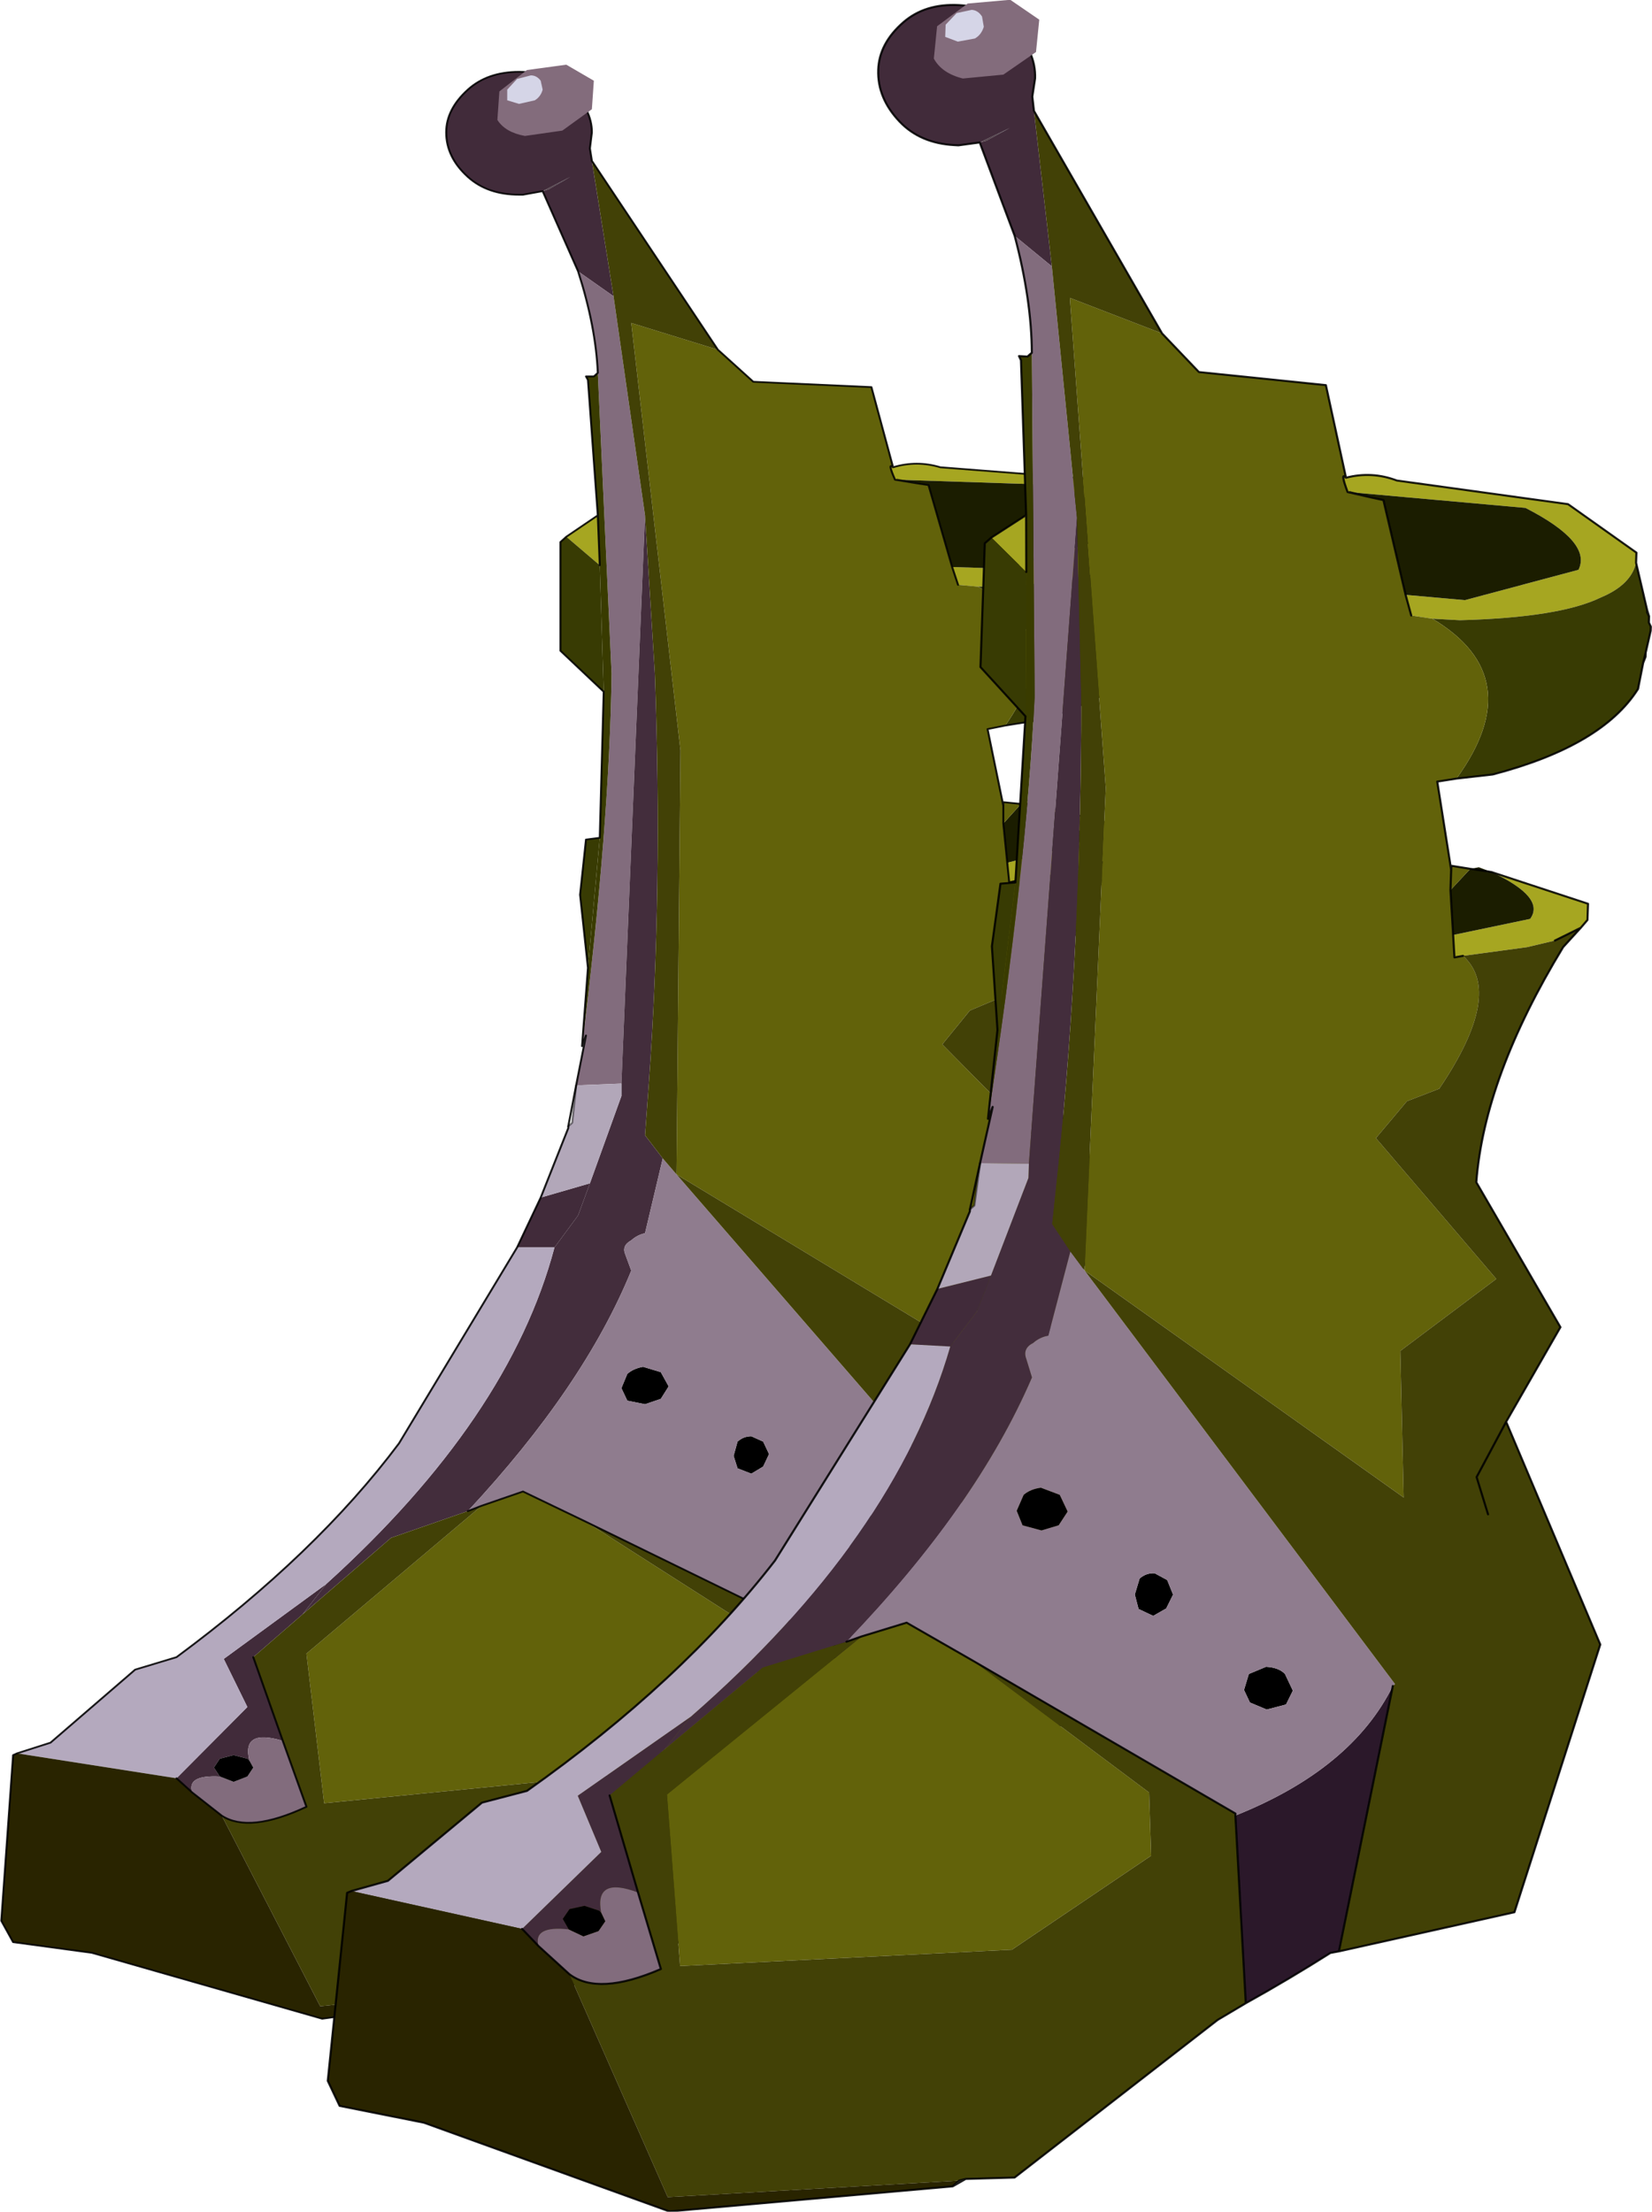 <?xml version="1.0" encoding="UTF-8"?>
<svg version="1.1" viewBox="0 0 38.308 51.281" xmlns="http://www.w3.org/2000/svg" xmlns:cc="http://creativecommons.org/ns#" xmlns:dc="http://purl.org/dc/elements/1.1/" xmlns:rdf="http://www.w3.org/1999/02/22-rdf-syntax-ns#" xmlns:xlink="http://www.w3.org/1999/xlink">
<g transform="translate(-255.58 -174.15)">
<use transform="matrix(.913 0 0 .826 255.61 175.65)" width="29.95" height="54.85" xlink:href="#a"/>
<use transform="matrix(.983 .054 -.033 .941 264.9 173.37)" width="29.95" height="54.85" xlink:href="#a"/>
</g>
<defs>
<g id="a" transform="translate(14.5,24.5)">
<path d="m0.15-18.7-0.9-2.25-0.5 0.1h-0.1q-0.8 0-1.3-0.5-0.55-0.55-0.55-1.25 0-0.65 0.55-1.2 0.5-0.5 1.3-0.5t1.3 0.5q0.55 0.55 0.55 1.2l-0.05 0.45 0.05 0.35 0.55 3.8-0.9-0.7m-1.55 27.4 0.6-1.4 1.25-0.4-0.3 0.9-0.6 0.9h-0.95m-4.85 9.45-0.6 0.85-1.25 1.2 0.75 2.35q-1.05-0.35-0.85 0.55l-0.05-0.05-0.35-0.1-0.35 0.1-0.15 0.25 0.15 0.25q-0.85-0.05-0.7 0.45l-0.4-0.4 1.8-2-0.6-1.35 2.6-2.1m5.5-39.1 0.15-0.05 0.55-0.35-0.7 0.4" fill="#412b3a" fill-rule="evenodd"/>
<path d="m8.15-13.2q0.6-0.2 1.2 0l4.05 0.35 1.65 1.1v0.25q-0.1 0.55-0.8 0.9-0.95 0.55-3.3 0.75h-0.65l-0.5-0.05-0.15-0.5 1.4 0.05 2.65-0.9q0.3-0.7-1.3-1.45l-4.15-0.15h-0.05q-0.2-0.5-0.05-0.35m3.75 9.5 2.3 0.65v0.4l-0.15 0.2-0.6 0.35-0.65 0.2-1.5 0.3-0.2 0.05-0.05-0.55 1.8-0.5q0.35-0.55-0.95-1.1m-12.05-7.55 0.8-0.6 0.05 1.4-0.85-0.8" fill="#a6a621" fill-rule="evenodd"/>
<path d="m11.4-3.75 0.2-0.05 0.3 0.1-0.5-0.05 0.5 0.05q1.3 0.55 0.95 1.1l-1.8 0.5-0.1-1.1 0.45-0.55m-3.15-9.1 4.15 0.15q1.6 0.75 1.3 1.45l-2.65 0.9-1.4-0.05-0.6-2.3-0.3-0.05-0.5-0.1" fill="#1b1d00" fill-rule="evenodd"/>
<path d="m15.05-11.5 0.3 1.15v0.05l0.05 0.1v0.15l0.05 0.1v0.1l-0.1 0.55v0.1l-0.05 0.15-0.1 0.65q-0.8 1.45-3.35 2.3l-0.85 0.15q1.65-2.6-0.7-3.9h0.65q2.35-0.2 3.3-0.75 0.7-0.35 0.8-0.9m-14.65 12.35-0.2-2.05 0.15-1.55 0.35-0.05-0.3 3.65m0.4-7.75-1.1-1.15v-3.05l0.15-0.15 0.85 0.8 0.1 3.55m14.55-2.4-0.05 0.25 0.05-0.25" fill="#383b03" fill-rule="evenodd"/>
<path d="m-0.75-20.95 0.7-0.4-0.55 0.35-0.15 0.05" fill="url(#b)" fill-rule="evenodd"/>
<path d="m0.1 4.15 0.25-1.4-0.1 0.3q0.7-6.2 0.75-10.45l-0.35-8.45q-0.05-1.3-0.5-2.85l0.9 0.7 0.8 6.15-0.6 15.95-1.15 0.05m-9.75 19.85q-0.15-0.5 0.7-0.45l0.35 0.15 0.35-0.15 0.15-0.25-0.1-0.2q-0.2-0.9 0.85-0.55l0.6 1.85q-1.45 0.75-2.15 0.25l-0.75-0.65" fill="#826c7d" fill-rule="evenodd"/>
<path d="m0.25 3.05 0.15-2.2 0.3-3.65 0.1-4.1-0.1-3.55-0.05-1.4-0.25-3.8-0.05-0.1h0.2l0.1-0.1 0.35 8.45q-0.05 4.25-0.75 10.45" fill="#393b00" fill-rule="evenodd"/>
<path d="m3.7-16.5 0.9 0.9 3 0.15 0.55 2.25q-0.15-0.15 0.05 0.35l0.55 0.1 0.3 0.05 0.6 2.3 0.15 0.5 0.5 0.05q2.35 1.3 0.7 3.9l-0.45 0.1 0.4 2.15v-0.1l0.45 0.05-0.45 0.55 0.15 1.65 0.2-0.05q1 0.85-0.45 3.3l-0.75 0.35-0.7 0.95 2.95 3.3-2.2 1.9 0.2 3.6-7.7-5.15 0.1-11.9-1.25-12 2.2 0.75m7.25 12.8v0.5-0.5m-13.25 19.65 1.05-0.4 1.6 0.85 4.25 3 0.1 1.55-3.2 2.5-7.8 0.85-0.45-4.2 4.45-4.15" fill="#62620a" fill-rule="evenodd"/>
<path d="m1.85-11.85 0.25 4.45q0.2 6.05-0.15 11.45l-0.1 1.5 0.45 0.65-0.45 2.1q-0.2 0.05-0.35 0.2-0.25 0.15-0.15 0.4l0.15 0.45q-1.2 3.25-4.15 6.75l-1.95 0.75-2.25 2.15 0.6-0.85q4.65-4.65 5.8-9.45l0.6-0.9 0.3-0.9 0.8-2.45v-0.35l0.6-15.95" fill="#432d3c" fill-rule="evenodd"/>
<path d="m-0.8 7.3 0.7-1.95v-0.05l0.1-0.1 0.1-1.05 1.15-0.05v0.35l-0.8 2.45-1.25 0.4" fill="#b2a7b9" fill-rule="evenodd"/>
<path d="m-8.95 23.55-0.15-0.25 0.15-0.25 0.35-0.1 0.35 0.1 0.05 0.05 0.1 0.2-0.15 0.25-0.35 0.15-0.35-0.15m10.75-11.5 0.45 0.15 0.2 0.4-0.2 0.35-0.4 0.15-0.45-0.1-0.15-0.35 0.15-0.4q0.15-0.15 0.4-0.2m5.95 5-0.45 0.15-0.4-0.15-0.15-0.3 0.1-0.4 0.4-0.2q0.3 0 0.45 0.15l0.2 0.4-0.15 0.35m-2.9-2.2-0.3 0.2-0.35-0.15-0.1-0.35 0.1-0.4q0.15-0.15 0.35-0.15l0.3 0.15 0.15 0.35-0.15 0.35" fill-rule="evenodd"/>
<path d="m9.2 23.05-0.2 0.05q-0.95 0.7-1.95 1.35l-0.4-4.6q2.7-1.3 3.6-3.4l-1.05 6.6" fill="#2b182a" fill-rule="evenodd"/>
<path d="m-14.1 22.9 0.85-0.3 2.15-2.05 1.05-0.35q3.55-2.9 5.65-6l3-5.5h0.95q-1.15 4.8-5.8 9.45l-2.6 2.1 0.6 1.35-1.8 2-4.05-0.7" fill="#b4a9be" fill-rule="evenodd"/>
<path d="m-2.65 16.1q2.95-3.5 4.15-6.75l-0.15-0.45q-0.1-0.25 0.15-0.4 0.15-0.15 0.35-0.2l0.45-2.1 0.35 0.45 7.65 9.75-0.05 0.05q-0.9 2.1-3.6 3.4v-0.05l-6.3-3.4-1.6-0.85-1.05 0.4-0.35 0.15m7.5-1.25 0.15-0.35-0.15-0.35-0.3-0.15q-0.2 0-0.35 0.15l-0.1 0.4 0.1 0.35 0.35 0.15 0.3-0.2m2.9 2.2 0.15-0.35-0.2-0.4q-0.15-0.15-0.45-0.15l-0.4 0.2-0.1 0.4 0.15 0.3 0.4 0.15 0.45-0.15m-5.95-5q-0.25 0.05-0.4 0.2l-0.15 0.4 0.15 0.35 0.45 0.1 0.4-0.15 0.2-0.35-0.2-0.4-0.45-0.15" fill="#8f7c8e" fill-rule="evenodd"/>
<path d="m0.5-21.8 3.2 5.3-2.2-0.75 1.25 12-0.1 11.9-0.35-0.45-0.45-0.65 0.1-1.5q0.35-5.4 0.15-11.45l-0.25-4.45-0.8-6.15-0.55-3.8m13.55 19.35-0.4 0.5q-1.75 3.3-1.85 5.9l2.1 3.45-1.2 2.4 2.4 5.35-1.8 6.7-4.1 1.2 1.05-6.6 0.05-0.05-7.65-9.75 7.7 5.15-0.2-3.6 2.2-1.9-2.95-3.3 0.7-0.95 0.75-0.35q1.45-2.45 0.45-3.3l1.5-0.3 0.65-0.2 0.6-0.35m-7 26.9-0.65 0.45-4.65 4.15-1.15 0.1-0.15 0.05-6.85 0.8-2.5-5.35q0.7 0.5 2.15-0.25l-0.6-1.85-0.75-2.35 1.25-1.2 2.25-2.15 1.95-0.75 0.35-0.15-4.45 4.15 0.45 4.2 7.8-0.85 3.2-2.5-0.1-1.55-4.25-3 6.3 3.4v0.05l0.4 4.6m5.65-14.65-0.65 1.4 0.3 0.9-0.3-0.9 0.65-1.4" fill="#424106" fill-rule="evenodd"/>
<path d="m0.3 29.35-6.65 1-5.85-1.85-2-0.3-0.3-0.6 0.3-4.65 0.1-0.05 4.05 0.7 0.4 0.4 0.75 0.65 2.5 5.35 6.85-0.8-0.15 0.15" fill="#292400" fill-rule="evenodd"/>
<path d="M 0.1,4.15 0,5.2 -0.1,5.3" fill="none" stroke="#000" stroke-linecap="round" stroke-linejoin="round" stroke-opacity=".471" stroke-width=".05"/>
<path d="m0.15-18.7-0.9-2.25-0.5 0.1h-0.1q-0.8 0-1.3-0.5-0.55-0.55-0.55-1.25 0-0.65 0.55-1.2 0.5-0.5 1.3-0.5t1.3 0.5q0.55 0.55 0.55 1.2l-0.05 0.45 0.05 0.35 3.2 5.3 0.9 0.9 3 0.15 0.55 2.25q0.6-0.2 1.2 0l4.05 0.35 1.65 1.1v0.25l0.3 1.15 0.05 0.15v0.15l0.05 0.1v0.1l-0.1 0.55v0.1l-0.05 0.15-0.1 0.65q-0.8 1.45-3.35 2.3l-0.85 0.15-0.45 0.1 0.4 2.15v-0.1l0.45 0.05 0.5 0.05 2.3 0.65v0.4l-0.15 0.2-0.4 0.5q-1.75 3.3-1.85 5.9l2.1 3.45-1.2 2.4 2.4 5.35-1.8 6.7-4.1 1.2-0.2 0.05q-0.95 0.7-1.95 1.35l-0.65 0.45-4.65 4.15-1.15 0.1-0.3 0.2-6.65 1-5.85-1.85-2-0.3-0.3-0.6 0.3-4.65 0.1-0.05 0.85-0.3 2.15-2.05 1.05-0.35q3.55-2.9 5.65-6l3-5.5 0.6-1.4 0.7-1.95v-0.05l0.2-1.15 0.25-1.4-0.1 0.3 0.15-2.2-0.2-2.05 0.15-1.55 0.35-0.05 0.1-4.1-1.1-1.15v-3.05l0.15-0.15 0.8-0.6-0.25-3.8-0.05-0.1h0.2l0.1-0.1q-0.05-1.3-0.5-2.85m8 5.5q-0.15-0.15 0.05 0.35m1.45 2.45 0.15 0.5m-0.15-0.5-0.6-2.3-0.3-0.05-0.55-0.1m0.55 0.1-0.5-0.1m-7.6 1 0.05 1.4m10.6 8.85-0.2 0.05-0.15-1.65v-0.5m4.45-6.5-0.05-0.1v-0.05m-0.05 1.3 0.05-0.25m-1.9 7.2 0.6-0.35m-16.35 18.4-0.35 0.15m3 0.3-1.6-0.85-1.05 0.4m2.65 0.45 6.3 3.4v0.05m-16.7 3.75 0.4 0.4 0.75 0.65q0.7 0.5 2.15-0.25l-0.6-1.85-0.75-2.35m8.55 9 0.15-0.05m11.75-17.05-0.3-0.9 0.65-1.4m-5.65 14.65-0.4-4.6m3.6-3.4-1.05 6.6m-8.75 6.15-0.15 0.15" fill="none" stroke="#000" stroke-linecap="round" stroke-linejoin="round" stroke-opacity=".882" stroke-width=".05"/>
<path d="m0.5-23.25-0.75 0.6-0.95 0.15q-0.5-0.1-0.7-0.45l0.05-0.8 0.7-0.6 1-0.15 0.7 0.45-0.05 0.8" fill="#836c7c" fill-rule="evenodd"/>
<path d="m-0.8-24.05 0.05 0.25q-0.05 0.2-0.2 0.3l-0.4 0.1-0.3-0.1v-0.3l0.25-0.3 0.35-0.1q0.15 0 0.25 0.15" fill="#d5d5e7" fill-rule="evenodd"/>
</g>
<linearGradient id="b" x1="-819.2" x2="819.2" gradientTransform="matrix(.002 0 0 .002 -.45 -25.6)" gradientUnits="userSpaceOnUse">
<stop stop-color="#8f7278" offset="0"/>
<stop stop-color="#00000a" offset="1"/>
</linearGradient>
</defs>
</svg>
